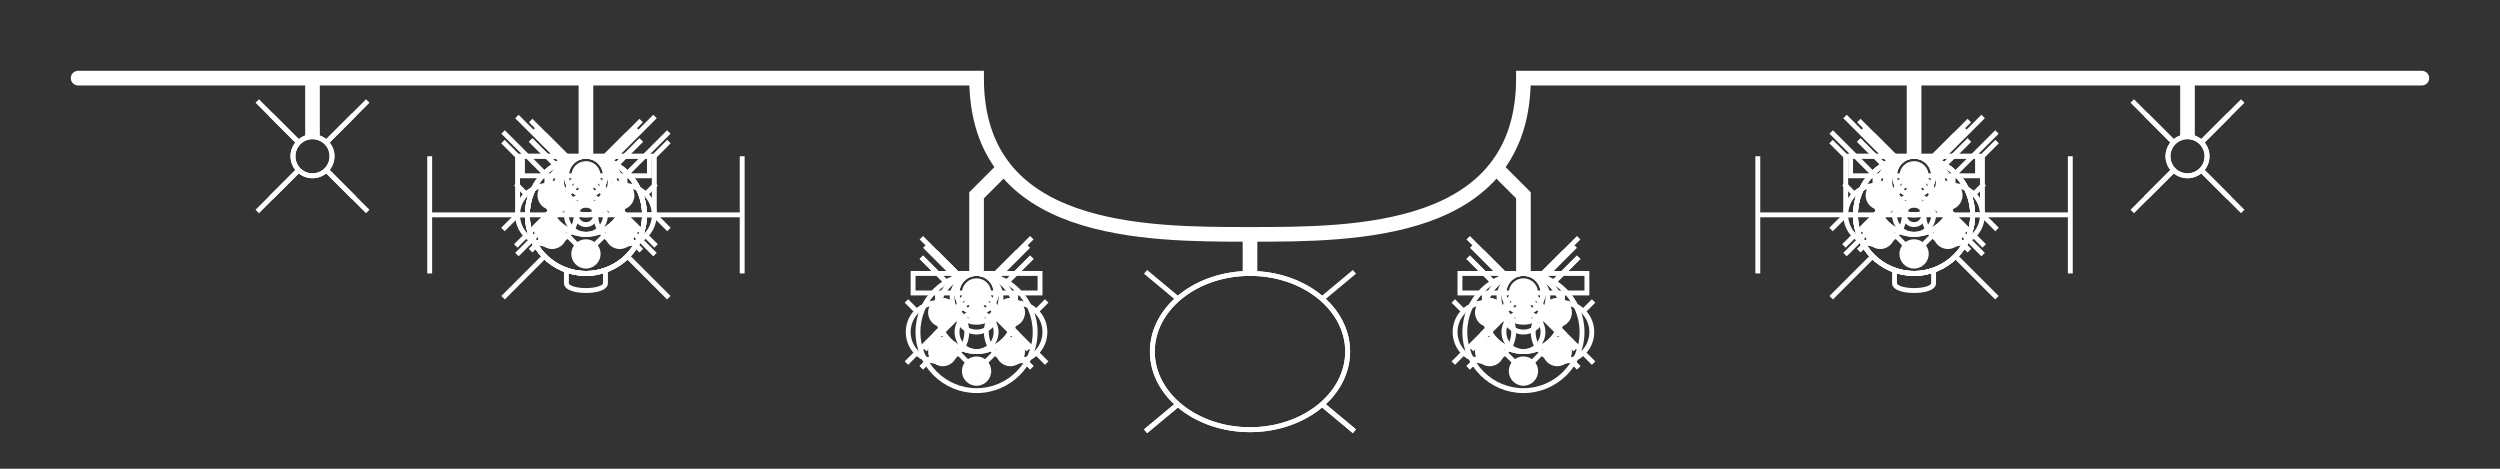 <?xml version="1.0" encoding="UTF-8" standalone="no"?>
<svg
   width="512"
   height="96"
   viewBox="0 0 512 96"
   version="1.1"
   id="SVGRoot"
   sodipodi:docname="loadout.svg"
   inkscape:version="1.2.2 (b0a8486541, 2022-12-01)"
   xmlns:inkscape="http://www.inkscape.org/namespaces/inkscape"
   xmlns:sodipodi="http://sodipodi.sourceforge.net/DTD/sodipodi-0.dtd"
   xmlns="http://www.w3.org/2000/svg"
   xmlns:svg="http://www.w3.org/2000/svg"
   xmlns:rdf="http://www.w3.org/1999/02/22-rdf-syntax-ns#"
   xmlns:cc="http://creativecommons.org/ns#"
   xmlns:dc="http://purl.org/dc/elements/1.1/">
  <rect x="0" y="0" width="512" height="96" fill="#333333" stroke="none"/>
  <sodipodi:namedview
     id="namedview310"
     pagecolor="#505050"
     bordercolor="#eeeeee"
     borderopacity="1"
     inkscape:showpageshadow="0"
     inkscape:pageopacity="0"
     inkscape:pagecheckerboard="0"
     inkscape:deskcolor="#505050"
     showgrid="false"
     inkscape:zoom="2.6503906"
     inkscape:cx="168.08843"
     inkscape:cy="59.613854"
     inkscape:window-width="1920"
     inkscape:window-height="1059"
     inkscape:window-x="0"
     inkscape:window-y="0"
     inkscape:window-maximized="1"
     inkscape:current-layer="layer1" />
  <defs
     id="defs1402" />
  <g
     id="layer1"
     style="display:inline">
    <path
       style="fill:none;stroke:#ffffff;stroke-width:3;stroke-linecap:round;stroke-linejoin:miter;stroke-miterlimit:4;stroke-dasharray:none;stroke-opacity:1"
       d="m 16,16 h 184 c 0,32 34.501,32 56,32 21.499,0 56,0 56,-32 h 184"
       id="path1976" />
    <path
       style="fill:none;stroke:#ffffff;stroke-width:3;stroke-linecap:butt;stroke-linejoin:miter;stroke-miterlimit:4;stroke-dasharray:none;stroke-opacity:1"
       d="M 200,56 V 40 l 6,-6"
       id="path1980" />
    <path
       style="fill:none;stroke:#ffffff;stroke-width:3;stroke-linecap:butt;stroke-linejoin:miter;stroke-miterlimit:4;stroke-dasharray:none;stroke-opacity:1"
       d="M 312,56 V 40 l -6,-6"
       id="path1982" />
    <path
       style="fill:none;stroke:#ffffff;stroke-width:3;stroke-linecap:butt;stroke-linejoin:miter;stroke-miterlimit:4;stroke-dasharray:none;stroke-opacity:1"
       d="m 256,48 v 8"
       id="path1984" />
    <path
       style="fill:none;stroke:#ffffff;stroke-width:3;stroke-linecap:butt;stroke-linejoin:miter;stroke-miterlimit:4;stroke-dasharray:none;stroke-opacity:1"
       d="M 120,16 V 32"
       id="path1986" />
    <path
       style="fill:none;stroke:#ffffff;stroke-width:3;stroke-linecap:butt;stroke-linejoin:miter;stroke-miterlimit:4;stroke-dasharray:none;stroke-opacity:1"
       d="M 392,16 V 32"
       id="path1988" />
    <path
       style="fill:none;stroke:#ffffff;stroke-width:3;stroke-linecap:butt;stroke-linejoin:miter;stroke-miterlimit:4;stroke-dasharray:none;stroke-opacity:1"
       d="M 64,16 V 28"
       id="path1990" />
    <path
       style="fill:none;stroke:#ffffff;stroke-width:3;stroke-linecap:butt;stroke-linejoin:round;stroke-miterlimit:4;stroke-dasharray:none;stroke-opacity:1"
       d="M 448,16 V 28"
       id="path1992" />
    <g
       id="rb24_S7H"
       transform="rotate(-45,269.515,-1.598)">
      <circle
         style="fill:none;stroke:#ffffff;stroke-width:1;stroke-linecap:round;stroke-linejoin:round;stroke-miterlimit:4;stroke-dasharray:none;stroke-opacity:1"
         id="path1994"
         cx="256"
         cy="72"
         r="4" />
      <path
         style="fill:none;stroke:#ffffff;stroke-width:1;stroke-linecap:butt;stroke-linejoin:miter;stroke-miterlimit:4;stroke-dasharray:none;stroke-opacity:1"
         d="m 260,72 h 8"
         id="path1998" />
      <path
         style="fill:none;stroke:#ffffff;stroke-width:1;stroke-linecap:butt;stroke-linejoin:miter;stroke-miterlimit:4;stroke-dasharray:none;stroke-opacity:1"
         d="m 244,72 h 8"
         id="path2000" />
      <path
         style="fill:none;stroke:#ffffff;stroke-width:1;stroke-linecap:butt;stroke-linejoin:miter;stroke-miterlimit:4;stroke-dasharray:none;stroke-opacity:1"
         d="m 256,60 v 8"
         id="path2002" />
      <path
         style="fill:none;stroke:#ffffff;stroke-width:1;stroke-linecap:butt;stroke-linejoin:miter;stroke-miterlimit:4;stroke-dasharray:none;stroke-opacity:1"
         d="m 256,76 v 8"
         id="path2004" />
    </g>
    <g
       id="rb24_S7V"
       transform="rotate(-45,213.515,133.598)">
      <circle
         style="fill:none;stroke:#ffffff;stroke-width:1;stroke-linecap:round;stroke-linejoin:round;stroke-miterlimit:4;stroke-dasharray:none;stroke-opacity:1"
         id="circle2536"
         cx="256"
         cy="72"
         r="4" />
      <path
         style="fill:none;stroke:#ffffff;stroke-width:1;stroke-linecap:butt;stroke-linejoin:miter;stroke-miterlimit:4;stroke-dasharray:none;stroke-opacity:1"
         d="m 260,72 h 8"
         id="path2538" />
      <path
         style="fill:none;stroke:#ffffff;stroke-width:1;stroke-linecap:butt;stroke-linejoin:miter;stroke-miterlimit:4;stroke-dasharray:none;stroke-opacity:1"
         d="m 244,72 h 8"
         id="path2540" />
      <path
         style="fill:none;stroke:#ffffff;stroke-width:1;stroke-linecap:butt;stroke-linejoin:miter;stroke-miterlimit:4;stroke-dasharray:none;stroke-opacity:1"
         d="m 256,60 v 8"
         id="path2542" />
      <path
         style="fill:none;stroke:#ffffff;stroke-width:1;stroke-linecap:butt;stroke-linejoin:miter;stroke-miterlimit:4;stroke-dasharray:none;stroke-opacity:1"
         d="m 256,76 v 8"
         id="path2544" />
    </g>
    <g
       id="rb24_V7H"
       transform="rotate(-45,280.544,-110.167)">
      <circle
         style="fill:none;stroke:#ffffff;stroke-width:1;stroke-linecap:round;stroke-linejoin:round;stroke-miterlimit:4;stroke-dasharray:none;stroke-opacity:1"
         id="circle2560"
         cx="256"
         cy="72"
         r="4" />
      <path
         style="fill:none;stroke:#ffffff;stroke-width:1;stroke-linecap:butt;stroke-linejoin:miter;stroke-miterlimit:4;stroke-dasharray:none;stroke-opacity:1"
         d="m 260,72 h 8"
         id="path2562" />
      <path
         style="fill:none;stroke:#ffffff;stroke-width:1;stroke-linecap:butt;stroke-linejoin:miter;stroke-miterlimit:4;stroke-dasharray:none;stroke-opacity:1"
         d="m 244,72 h 8"
         id="path2564" />
      <path
         style="fill:none;stroke:#ffffff;stroke-width:1;stroke-linecap:butt;stroke-linejoin:miter;stroke-miterlimit:4;stroke-dasharray:none;stroke-opacity:1"
         d="m 256,60 v 8"
         id="path2566" />
      <path
         style="fill:none;stroke:#ffffff;stroke-width:1;stroke-linecap:butt;stroke-linejoin:miter;stroke-miterlimit:4;stroke-dasharray:none;stroke-opacity:1"
         d="m 256,76 v 8"
         id="path2568" />
    </g>
    <g
       id="rb24_V7V"
       transform="rotate(-45,144.544,218.167)">
      <circle
         style="fill:none;stroke:#ffffff;stroke-width:1;stroke-linecap:round;stroke-linejoin:round;stroke-miterlimit:4;stroke-dasharray:none;stroke-opacity:1"
         id="circle2548"
         cx="256"
         cy="72"
         r="4" />
      <path
         style="fill:none;stroke:#ffffff;stroke-width:1;stroke-linecap:butt;stroke-linejoin:miter;stroke-miterlimit:4;stroke-dasharray:none;stroke-opacity:1"
         d="m 260,72 h 8"
         id="path2550" />
      <path
         style="fill:none;stroke:#ffffff;stroke-width:1;stroke-linecap:butt;stroke-linejoin:miter;stroke-miterlimit:4;stroke-dasharray:none;stroke-opacity:1"
         d="m 244,72 h 8"
         id="path2552" />
      <path
         style="fill:none;stroke:#ffffff;stroke-width:1;stroke-linecap:butt;stroke-linejoin:miter;stroke-miterlimit:4;stroke-dasharray:none;stroke-opacity:1"
         d="m 256,60 v 8"
         id="path2554" />
      <path
         style="fill:none;stroke:#ffffff;stroke-width:1;stroke-linecap:butt;stroke-linejoin:miter;stroke-miterlimit:4;stroke-dasharray:none;stroke-opacity:1"
         d="m 256,76 v 8"
         id="path2556" />
    </g>
    <g
       id="rb24_R7H"
       transform="rotate(-45,303.716,-179.765)">
      <circle
         style="fill:none;stroke:#ffffff;stroke-width:1;stroke-linecap:round;stroke-linejoin:round;stroke-miterlimit:4;stroke-dasharray:none;stroke-opacity:1"
         id="circle2572"
         cx="256"
         cy="72"
         r="4" />
      <path
         style="fill:none;stroke:#ffffff;stroke-width:1;stroke-linecap:butt;stroke-linejoin:miter;stroke-miterlimit:4;stroke-dasharray:none;stroke-opacity:1"
         d="m 260,72 h 8"
         id="path2574" />
      <path
         style="fill:none;stroke:#ffffff;stroke-width:1;stroke-linecap:butt;stroke-linejoin:miter;stroke-miterlimit:4;stroke-dasharray:none;stroke-opacity:1"
         d="m 244,72 h 8"
         id="path2576" />
      <path
         style="fill:none;stroke:#ffffff;stroke-width:1;stroke-linecap:butt;stroke-linejoin:miter;stroke-miterlimit:4;stroke-dasharray:none;stroke-opacity:1"
         d="m 256,60 v 8"
         id="path2578" />
      <path
         style="fill:none;stroke:#ffffff;stroke-width:1;stroke-linecap:butt;stroke-linejoin:miter;stroke-miterlimit:4;stroke-dasharray:none;stroke-opacity:1"
         d="m 256,76 v 8"
         id="path2580" />
    </g>
    <g
       id="rb24_R7V"
       transform="rotate(-45,111.716,283.765)">
      <circle
         style="fill:none;stroke:#ffffff;stroke-width:1;stroke-linecap:round;stroke-linejoin:round;stroke-miterlimit:4;stroke-dasharray:none;stroke-opacity:1"
         id="circle2584"
         cx="256"
         cy="72"
         r="4" />
      <path
         style="fill:none;stroke:#ffffff;stroke-width:1;stroke-linecap:butt;stroke-linejoin:miter;stroke-miterlimit:4;stroke-dasharray:none;stroke-opacity:1"
         d="m 260,72 h 8"
         id="path2586" />
      <path
         style="fill:none;stroke:#ffffff;stroke-width:1;stroke-linecap:butt;stroke-linejoin:miter;stroke-miterlimit:4;stroke-dasharray:none;stroke-opacity:1"
         d="m 244,72 h 8"
         id="path2588" />
      <path
         style="fill:none;stroke:#ffffff;stroke-width:1;stroke-linecap:butt;stroke-linejoin:miter;stroke-miterlimit:4;stroke-dasharray:none;stroke-opacity:1"
         d="m 256,60 v 8"
         id="path2590" />
      <path
         style="fill:none;stroke:#ffffff;stroke-width:1;stroke-linecap:butt;stroke-linejoin:miter;stroke-miterlimit:4;stroke-dasharray:none;stroke-opacity:1"
         d="m 256,76 v 8"
         id="path2592" />
    </g>
    <g
       id="rb74_S7H"
       transform="rotate(-45,269.515,-1.598)">
      <circle
         style="fill:none;stroke:#ffffff;stroke-width:1;stroke-linecap:round;stroke-linejoin:round;stroke-miterlimit:4;stroke-dasharray:none;stroke-opacity:1"
         id="circle2620"
         cx="256"
         cy="72"
         r="4" />
      <path
         style="fill:none;stroke:#ffffff;stroke-width:1;stroke-linecap:butt;stroke-linejoin:miter;stroke-miterlimit:4;stroke-dasharray:none;stroke-opacity:1"
         d="m 260,72 h 12"
         id="path2622" />
      <path
         style="fill:none;stroke:#ffffff;stroke-width:1;stroke-linecap:butt;stroke-linejoin:miter;stroke-miterlimit:4;stroke-dasharray:none;stroke-opacity:1"
         d="m 240,72 h 12"
         id="path2624" />
      <path
         style="fill:none;stroke:#ffffff;stroke-width:1;stroke-linecap:butt;stroke-linejoin:miter;stroke-miterlimit:4;stroke-dasharray:none;stroke-opacity:1"
         d="M 256,56 V 68"
         id="path2626" />
      <path
         style="fill:none;stroke:#ffffff;stroke-width:1;stroke-linecap:butt;stroke-linejoin:miter;stroke-miterlimit:4;stroke-dasharray:none;stroke-opacity:1"
         d="M 256,76 V 88"
         id="path2628" />
    </g>
    <g
       id="rb74_S7V"
       transform="rotate(-45,213.515,133.598)">
      <circle
         style="fill:none;stroke:#ffffff;stroke-width:1;stroke-linecap:round;stroke-linejoin:round;stroke-miterlimit:4;stroke-dasharray:none;stroke-opacity:1"
         id="circle2477"
         cx="256"
         cy="72"
         r="4" />
      <path
         style="fill:none;stroke:#ffffff;stroke-width:1;stroke-linecap:butt;stroke-linejoin:miter;stroke-miterlimit:4;stroke-dasharray:none;stroke-opacity:1"
         d="m 260,72 h 12"
         id="path2479" />
      <path
         style="fill:none;stroke:#ffffff;stroke-width:1;stroke-linecap:butt;stroke-linejoin:miter;stroke-miterlimit:4;stroke-dasharray:none;stroke-opacity:1"
         d="m 240,72 h 12"
         id="path2481" />
      <path
         style="fill:none;stroke:#ffffff;stroke-width:1;stroke-linecap:butt;stroke-linejoin:miter;stroke-miterlimit:4;stroke-dasharray:none;stroke-opacity:1"
         d="M 256,56 V 68"
         id="path2483" />
      <path
         style="fill:none;stroke:#ffffff;stroke-width:1;stroke-linecap:butt;stroke-linejoin:miter;stroke-miterlimit:4;stroke-dasharray:none;stroke-opacity:1"
         d="M 256,76 V 88"
         id="path2485" />
    </g>
    <g
       id="rb74_V7H"
       transform="rotate(-45,280.544,-110.167)">
      <circle
         style="fill:none;stroke:#ffffff;stroke-width:1;stroke-linecap:round;stroke-linejoin:round;stroke-miterlimit:4;stroke-dasharray:none;stroke-opacity:1"
         id="circle2465"
         cx="256"
         cy="72"
         r="4" />
      <path
         style="fill:none;stroke:#ffffff;stroke-width:1;stroke-linecap:butt;stroke-linejoin:miter;stroke-miterlimit:4;stroke-dasharray:none;stroke-opacity:1"
         d="m 260,72 h 12"
         id="path2467" />
      <path
         style="fill:none;stroke:#ffffff;stroke-width:1;stroke-linecap:butt;stroke-linejoin:miter;stroke-miterlimit:4;stroke-dasharray:none;stroke-opacity:1"
         d="m 240,72 h 12"
         id="path2469" />
      <path
         style="fill:none;stroke:#ffffff;stroke-width:1;stroke-linecap:butt;stroke-linejoin:miter;stroke-miterlimit:4;stroke-dasharray:none;stroke-opacity:1"
         d="M 256,56 V 68"
         id="path2471" />
      <path
         style="fill:none;stroke:#ffffff;stroke-width:1;stroke-linecap:butt;stroke-linejoin:miter;stroke-miterlimit:4;stroke-dasharray:none;stroke-opacity:1"
         d="M 256,76 V 88"
         id="path2473" />
    </g>
    <g
       id="rb74_V7V"
       transform="rotate(-45,144.544,218.167)">
      <circle
         style="fill:none;stroke:#ffffff;stroke-width:1;stroke-linecap:round;stroke-linejoin:round;stroke-miterlimit:4;stroke-dasharray:none;stroke-opacity:1"
         id="circle2453"
         cx="256"
         cy="72"
         r="4" />
      <path
         style="fill:none;stroke:#ffffff;stroke-width:1;stroke-linecap:butt;stroke-linejoin:miter;stroke-miterlimit:4;stroke-dasharray:none;stroke-opacity:1"
         d="m 260,72 h 12"
         id="path2455" />
      <path
         style="fill:none;stroke:#ffffff;stroke-width:1;stroke-linecap:butt;stroke-linejoin:miter;stroke-miterlimit:4;stroke-dasharray:none;stroke-opacity:1"
         d="m 240,72 h 12"
         id="path2457" />
      <path
         style="fill:none;stroke:#ffffff;stroke-width:1;stroke-linecap:butt;stroke-linejoin:miter;stroke-miterlimit:4;stroke-dasharray:none;stroke-opacity:1"
         d="M 256,56 V 68"
         id="path2459" />
      <path
         style="fill:none;stroke:#ffffff;stroke-width:1;stroke-linecap:butt;stroke-linejoin:miter;stroke-miterlimit:4;stroke-dasharray:none;stroke-opacity:1"
         d="M 256,76 V 88"
         id="path2461" />
    </g>
    <g
       id="rb74_R7H"
       transform="rotate(-45,303.716,-179.765)">
      <circle
         style="fill:none;stroke:#ffffff;stroke-width:1;stroke-linecap:round;stroke-linejoin:round;stroke-miterlimit:4;stroke-dasharray:none;stroke-opacity:1"
         id="circle2501"
         cx="256"
         cy="72"
         r="4" />
      <path
         style="fill:none;stroke:#ffffff;stroke-width:1;stroke-linecap:butt;stroke-linejoin:miter;stroke-miterlimit:4;stroke-dasharray:none;stroke-opacity:1"
         d="m 260,72 h 12"
         id="path2503" />
      <path
         style="fill:none;stroke:#ffffff;stroke-width:1;stroke-linecap:butt;stroke-linejoin:miter;stroke-miterlimit:4;stroke-dasharray:none;stroke-opacity:1"
         d="m 240,72 h 12"
         id="path2505" />
      <path
         style="fill:none;stroke:#ffffff;stroke-width:1;stroke-linecap:butt;stroke-linejoin:miter;stroke-miterlimit:4;stroke-dasharray:none;stroke-opacity:1"
         d="M 256,56 V 68"
         id="path2507" />
      <path
         style="fill:none;stroke:#ffffff;stroke-width:1;stroke-linecap:butt;stroke-linejoin:miter;stroke-miterlimit:4;stroke-dasharray:none;stroke-opacity:1"
         d="M 256,76 V 88"
         id="path2509" />
    </g>
    <g
       id="rb74_R7V"
       transform="rotate(-45,111.716,283.765)">
      <circle
         style="fill:none;stroke:#ffffff;stroke-width:1;stroke-linecap:round;stroke-linejoin:round;stroke-miterlimit:4;stroke-dasharray:none;stroke-opacity:1"
         id="circle2489"
         cx="256"
         cy="72"
         r="4" />
      <path
         style="fill:none;stroke:#ffffff;stroke-width:1;stroke-linecap:butt;stroke-linejoin:miter;stroke-miterlimit:4;stroke-dasharray:none;stroke-opacity:1"
         d="m 260,72 h 12"
         id="path2491" />
      <path
         style="fill:none;stroke:#ffffff;stroke-width:1;stroke-linecap:butt;stroke-linejoin:miter;stroke-miterlimit:4;stroke-dasharray:none;stroke-opacity:1"
         d="m 240,72 h 12"
         id="path2493" />
      <path
         style="fill:none;stroke:#ffffff;stroke-width:1;stroke-linecap:butt;stroke-linejoin:miter;stroke-miterlimit:4;stroke-dasharray:none;stroke-opacity:1"
         d="M 256,56 V 68"
         id="path2495" />
      <path
         style="fill:none;stroke:#ffffff;stroke-width:1;stroke-linecap:butt;stroke-linejoin:miter;stroke-miterlimit:4;stroke-dasharray:none;stroke-opacity:1"
         d="M 256,76 V 88"
         id="path2497" />
    </g>
    <g
       id="rb71_V7H"
       transform="rotate(-45,282.958,-109.167)">
      <circle
         style="fill:none;stroke:#ffffff;stroke-width:1;stroke-linecap:round;stroke-linejoin:round;stroke-miterlimit:4;stroke-dasharray:none;stroke-opacity:1"
         id="circle2596"
         cx="256"
         cy="72"
         r="6" />
      <path
         style="fill:none;stroke:#ffffff;stroke-width:1;stroke-linecap:butt;stroke-linejoin:miter;stroke-miterlimit:4;stroke-dasharray:none;stroke-opacity:1"
         d="m 262,72 14,-3.8e-5"
         id="path2598" />
      <path
         style="fill:none;stroke:#ffffff;stroke-width:1;stroke-linecap:butt;stroke-linejoin:miter;stroke-miterlimit:4;stroke-dasharray:none;stroke-opacity:1"
         d="M 236,72 250,72"
         id="path2600" />
      <path
         style="fill:none;stroke:#ffffff;stroke-width:1;stroke-linecap:butt;stroke-linejoin:miter;stroke-miterlimit:4;stroke-dasharray:none;stroke-opacity:1"
         d="M 256,52 256,66"
         id="path2602" />
      <path
         style="fill:none;stroke:#ffffff;stroke-width:1;stroke-linecap:butt;stroke-linejoin:miter;stroke-miterlimit:4;stroke-dasharray:none;stroke-opacity:1"
         d="m 256,78 10e-6,14"
         id="path2604" />
    </g>
    <g
       id="rb71_V7V"
       transform="rotate(-45,146.958,219.166)">
      <circle
         style="fill:none;stroke:#ffffff;stroke-width:1;stroke-linecap:round;stroke-linejoin:round;stroke-miterlimit:4;stroke-dasharray:none;stroke-opacity:1"
         id="circle2608"
         cx="256"
         cy="72"
         r="6" />
      <path
         style="fill:none;stroke:#ffffff;stroke-width:1;stroke-linecap:butt;stroke-linejoin:miter;stroke-miterlimit:4;stroke-dasharray:none;stroke-opacity:1"
         d="m 262,72 14,-3.8e-5"
         id="path2610" />
      <path
         style="fill:none;stroke:#ffffff;stroke-width:1;stroke-linecap:butt;stroke-linejoin:miter;stroke-miterlimit:4;stroke-dasharray:none;stroke-opacity:1"
         d="M 236,72 250,72"
         id="path2612" />
      <path
         style="fill:none;stroke:#ffffff;stroke-width:1;stroke-linecap:butt;stroke-linejoin:miter;stroke-miterlimit:4;stroke-dasharray:none;stroke-opacity:1"
         d="M 256,52 256,66"
         id="path2614" />
      <path
         style="fill:none;stroke:#ffffff;stroke-width:1;stroke-linecap:butt;stroke-linejoin:miter;stroke-miterlimit:4;stroke-dasharray:none;stroke-opacity:1"
         d="m 256,78 10e-6,14"
         id="path2616" />
    </g>
    <g
       id="rb99_S7H"
       transform="rotate(-45,269.515,-0.598)">
      <circle
         style="fill:none;stroke:#ffffff;stroke-width:1;stroke-linecap:round;stroke-linejoin:round;stroke-miterlimit:4;stroke-dasharray:none;stroke-opacity:1"
         id="circle2013"
         cx="256"
         cy="73"
         r="5" />
      <path
         style="fill:none;stroke:#ffffff;stroke-width:1;stroke-linecap:butt;stroke-linejoin:miter;stroke-miterlimit:4;stroke-dasharray:none;stroke-opacity:1"
         d="m 261,73 h 10"
         id="path2015" />
      <path
         style="fill:none;stroke:#ffffff;stroke-width:1;stroke-linecap:butt;stroke-linejoin:miter;stroke-miterlimit:4;stroke-dasharray:none;stroke-opacity:1"
         d="m 241,73 h 10"
         id="path2017" />
      <path
         style="fill:none;stroke:#ffffff;stroke-width:1;stroke-linecap:butt;stroke-linejoin:miter;stroke-miterlimit:4;stroke-dasharray:none;stroke-opacity:1"
         d="m 256,58 v 10"
         id="path2019" />
      <path
         style="fill:none;stroke:#ffffff;stroke-width:1;stroke-linecap:butt;stroke-linejoin:miter;stroke-miterlimit:4;stroke-dasharray:none;stroke-opacity:1"
         d="m 256,78 v 10"
         id="path2021" />
    </g>
    <g
       id="rb99_S7V"
       transform="rotate(-45,213.515,134.598)">
      <circle
         style="fill:none;stroke:#ffffff;stroke-width:1;stroke-linecap:round;stroke-linejoin:round;stroke-miterlimit:4;stroke-dasharray:none;stroke-opacity:1"
         id="circle2644"
         cx="256"
         cy="73"
         r="5" />
      <path
         style="fill:none;stroke:#ffffff;stroke-width:1;stroke-linecap:butt;stroke-linejoin:miter;stroke-miterlimit:4;stroke-dasharray:none;stroke-opacity:1"
         d="m 261,73 h 10"
         id="path2646" />
      <path
         style="fill:none;stroke:#ffffff;stroke-width:1;stroke-linecap:butt;stroke-linejoin:miter;stroke-miterlimit:4;stroke-dasharray:none;stroke-opacity:1"
         d="m 241,73 h 10"
         id="path2648" />
      <path
         style="fill:none;stroke:#ffffff;stroke-width:1;stroke-linecap:butt;stroke-linejoin:miter;stroke-miterlimit:4;stroke-dasharray:none;stroke-opacity:1"
         d="m 256,58 v 10"
         id="path2650" />
      <path
         style="fill:none;stroke:#ffffff;stroke-width:1;stroke-linecap:butt;stroke-linejoin:miter;stroke-miterlimit:4;stroke-dasharray:none;stroke-opacity:1"
         d="m 256,78 v 10"
         id="path2652" />
    </g>
    <g
       id="rb99_V7H"
       transform="rotate(-45,280.544,-109.167)">
      <circle
         style="fill:none;stroke:#ffffff;stroke-width:1;stroke-linecap:round;stroke-linejoin:round;stroke-miterlimit:4;stroke-dasharray:none;stroke-opacity:1"
         id="circle2656"
         cx="256"
         cy="73"
         r="5" />
      <path
         style="fill:none;stroke:#ffffff;stroke-width:1;stroke-linecap:butt;stroke-linejoin:miter;stroke-miterlimit:4;stroke-dasharray:none;stroke-opacity:1"
         d="m 261,73 h 10"
         id="path2658" />
      <path
         style="fill:none;stroke:#ffffff;stroke-width:1;stroke-linecap:butt;stroke-linejoin:miter;stroke-miterlimit:4;stroke-dasharray:none;stroke-opacity:1"
         d="m 241,73 h 10"
         id="path2660" />
      <path
         style="fill:none;stroke:#ffffff;stroke-width:1;stroke-linecap:butt;stroke-linejoin:miter;stroke-miterlimit:4;stroke-dasharray:none;stroke-opacity:1"
         d="m 256,58 v 10"
         id="path2662" />
      <path
         style="fill:none;stroke:#ffffff;stroke-width:1;stroke-linecap:butt;stroke-linejoin:miter;stroke-miterlimit:4;stroke-dasharray:none;stroke-opacity:1"
         d="m 256,78 v 10"
         id="path2664" />
    </g>
    <g
       id="rb99_V7V"
       transform="rotate(-45,144.544,219.166)">
      <circle
         style="fill:none;stroke:#ffffff;stroke-width:1;stroke-linecap:round;stroke-linejoin:round;stroke-miterlimit:4;stroke-dasharray:none;stroke-opacity:1"
         id="circle2632"
         cx="256"
         cy="73"
         r="5" />
      <path
         style="fill:none;stroke:#ffffff;stroke-width:1;stroke-linecap:butt;stroke-linejoin:miter;stroke-miterlimit:4;stroke-dasharray:none;stroke-opacity:1"
         d="m 261,73 h 10"
         id="path2634" />
      <path
         style="fill:none;stroke:#ffffff;stroke-width:1;stroke-linecap:butt;stroke-linejoin:miter;stroke-miterlimit:4;stroke-dasharray:none;stroke-opacity:1"
         d="m 241,73 h 10"
         id="path2636" />
      <path
         style="fill:none;stroke:#ffffff;stroke-width:1;stroke-linecap:butt;stroke-linejoin:miter;stroke-miterlimit:4;stroke-dasharray:none;stroke-opacity:1"
         d="m 256,58 v 10"
         id="path2638" />
      <path
         style="fill:none;stroke:#ffffff;stroke-width:1;stroke-linecap:butt;stroke-linejoin:miter;stroke-miterlimit:4;stroke-dasharray:none;stroke-opacity:1"
         d="m 256,78 v 10"
         id="path2640" />
    </g>
    <g
       id="rb05_S7H"
       transform="rotate(-45,274.343,0.402)">
      <circle
         style="fill:none;stroke:#ffffff;stroke-width:1;stroke-linecap:round;stroke-linejoin:round;stroke-miterlimit:4;stroke-dasharray:none;stroke-opacity:1"
         id="circle2039"
         cx="256"
         cy="72"
         r="8" />
      <path
         style="fill:none;stroke:#ffffff;stroke-width:1;stroke-linecap:butt;stroke-linejoin:miter;stroke-miterlimit:4;stroke-dasharray:none;stroke-opacity:1"
         d="m 264,72 h 8"
         id="path2041" />
      <path
         style="fill:none;stroke:#ffffff;stroke-width:1;stroke-linecap:butt;stroke-linejoin:miter;stroke-miterlimit:4;stroke-dasharray:none;stroke-opacity:1"
         d="m 240,72 h 8"
         id="path2043" />
      <path
         style="fill:none;stroke:#ffffff;stroke-width:1;stroke-linecap:butt;stroke-linejoin:miter;stroke-miterlimit:4;stroke-dasharray:none;stroke-opacity:1"
         d="m 256,56 v 8"
         id="path2045" />
      <path
         style="fill:none;stroke:#ffffff;stroke-width:1;stroke-linecap:butt;stroke-linejoin:miter;stroke-miterlimit:4;stroke-dasharray:none;stroke-opacity:1"
         d="m 256,80 v 8"
         id="path2047" />
      <circle
         style="fill:#ffffff;fill-opacity:1;stroke:none;stroke-width:1;stroke-linecap:round;stroke-linejoin:round;stroke-miterlimit:4;stroke-dasharray:none;stroke-opacity:1"
         id="circle2049"
         cx="256"
         cy="72"
         r="2" />
    </g>
    <g
       id="rb05_S7V"
       transform="rotate(-45,218.343,135.598)">
      <circle
         style="fill:none;stroke:#ffffff;stroke-width:1;stroke-linecap:round;stroke-linejoin:round;stroke-miterlimit:4;stroke-dasharray:none;stroke-opacity:1"
         id="circle2397"
         cx="256"
         cy="72"
         r="8" />
      <path
         style="fill:none;stroke:#ffffff;stroke-width:1;stroke-linecap:butt;stroke-linejoin:miter;stroke-miterlimit:4;stroke-dasharray:none;stroke-opacity:1"
         d="m 264,72 h 8"
         id="path2399" />
      <path
         style="fill:none;stroke:#ffffff;stroke-width:1;stroke-linecap:butt;stroke-linejoin:miter;stroke-miterlimit:4;stroke-dasharray:none;stroke-opacity:1"
         d="m 240,72 h 8"
         id="path2401" />
      <path
         style="fill:none;stroke:#ffffff;stroke-width:1;stroke-linecap:butt;stroke-linejoin:miter;stroke-miterlimit:4;stroke-dasharray:none;stroke-opacity:1"
         d="m 256,56 v 8"
         id="path2403" />
      <path
         style="fill:none;stroke:#ffffff;stroke-width:1;stroke-linecap:butt;stroke-linejoin:miter;stroke-miterlimit:4;stroke-dasharray:none;stroke-opacity:1"
         d="m 256,80 v 8"
         id="path2405" />
      <circle
         style="fill:#ffffff;fill-opacity:1;stroke:none;stroke-width:1;stroke-linecap:round;stroke-linejoin:round;stroke-miterlimit:4;stroke-dasharray:none;stroke-opacity:1"
         id="circle2407"
         cx="256"
         cy="72"
         r="2" />
    </g>
    <g
       id="rb05_V7H"
       transform="rotate(-45,285.373,-108.167)"
       style="display:inline">
      <circle
         style="fill:none;stroke:#ffffff;stroke-width:1;stroke-linecap:round;stroke-linejoin:round;stroke-miterlimit:4;stroke-dasharray:none;stroke-opacity:1"
         id="circle498"
         cx="256"
         cy="72"
         r="8" />
      <path
         style="fill:none;stroke:#ffffff;stroke-width:1;stroke-linecap:butt;stroke-linejoin:miter;stroke-miterlimit:4;stroke-dasharray:none;stroke-opacity:1"
         d="m 264,72 h 8"
         id="path500" />
      <path
         style="fill:none;stroke:#ffffff;stroke-width:1;stroke-linecap:butt;stroke-linejoin:miter;stroke-miterlimit:4;stroke-dasharray:none;stroke-opacity:1"
         d="m 240,72 h 8"
         id="path502" />
      <path
         style="fill:none;stroke:#ffffff;stroke-width:1;stroke-linecap:butt;stroke-linejoin:miter;stroke-miterlimit:4;stroke-dasharray:none;stroke-opacity:1"
         d="m 256,56 v 8"
         id="path504" />
      <path
         style="fill:none;stroke:#ffffff;stroke-width:1;stroke-linecap:butt;stroke-linejoin:miter;stroke-miterlimit:4;stroke-dasharray:none;stroke-opacity:1"
         d="m 256,80 v 8"
         id="path506" />
      <circle
         style="fill:#ffffff;fill-opacity:1;stroke:none;stroke-width:1;stroke-linecap:round;stroke-linejoin:round;stroke-miterlimit:4;stroke-dasharray:none;stroke-opacity:1"
         id="circle508"
         cx="256"
         cy="72"
         r="2" />
    </g>
    <g
       id="rb05_V7V"
       transform="rotate(-45,149.373,220.167)"
       style="display:inline">
      <circle
         style="fill:none;stroke:#ffffff;stroke-width:1;stroke-linecap:round;stroke-linejoin:round;stroke-miterlimit:4;stroke-dasharray:none;stroke-opacity:1"
         id="circle416"
         cx="256"
         cy="72"
         r="8" />
      <path
         style="fill:none;stroke:#ffffff;stroke-width:1;stroke-linecap:butt;stroke-linejoin:miter;stroke-miterlimit:4;stroke-dasharray:none;stroke-opacity:1"
         d="m 264,72 h 8"
         id="path418" />
      <path
         style="fill:none;stroke:#ffffff;stroke-width:1;stroke-linecap:butt;stroke-linejoin:miter;stroke-miterlimit:4;stroke-dasharray:none;stroke-opacity:1"
         d="m 240,72 h 8"
         id="path420" />
      <path
         style="fill:none;stroke:#ffffff;stroke-width:1;stroke-linecap:butt;stroke-linejoin:miter;stroke-miterlimit:4;stroke-dasharray:none;stroke-opacity:1"
         d="m 256,56 v 8"
         id="path422" />
      <path
         style="fill:none;stroke:#ffffff;stroke-width:1;stroke-linecap:butt;stroke-linejoin:miter;stroke-miterlimit:4;stroke-dasharray:none;stroke-opacity:1"
         d="m 256,80 v 8"
         id="path424" />
      <circle
         style="fill:#ffffff;fill-opacity:1;stroke:none;stroke-width:1;stroke-linecap:round;stroke-linejoin:round;stroke-miterlimit:4;stroke-dasharray:none;stroke-opacity:1"
         id="circle426"
         cx="256"
         cy="72"
         r="2" />
    </g>
    <g
       id="rb75_S7H"
       transform="rotate(-45,274.343,0.402)">
      <circle
         style="fill:none;stroke:#ffffff;stroke-width:1;stroke-linecap:round;stroke-linejoin:round;stroke-miterlimit:4;stroke-dasharray:none;stroke-opacity:1"
         id="circle2025"
         cx="256"
         cy="72"
         r="8" />
      <path
         style="fill:none;stroke:#ffffff;stroke-width:1;stroke-linecap:butt;stroke-linejoin:miter;stroke-miterlimit:4;stroke-dasharray:none;stroke-opacity:1"
         d="m 264,72 h 8"
         id="path2027" />
      <path
         style="fill:none;stroke:#ffffff;stroke-width:1;stroke-linecap:butt;stroke-linejoin:miter;stroke-miterlimit:4;stroke-dasharray:none;stroke-opacity:1"
         d="m 240,72 h 8"
         id="path2029" />
      <path
         style="fill:none;stroke:#ffffff;stroke-width:1;stroke-linecap:butt;stroke-linejoin:miter;stroke-miterlimit:4;stroke-dasharray:none;stroke-opacity:1"
         d="m 256,56 v 8"
         id="path2031" />
      <path
         style="fill:none;stroke:#ffffff;stroke-width:1;stroke-linecap:butt;stroke-linejoin:miter;stroke-miterlimit:4;stroke-dasharray:none;stroke-opacity:1"
         d="m 256,80 v 8"
         id="path2033" />
      <circle
         style="fill:none;stroke:#ffffff;stroke-width:1;stroke-linecap:round;stroke-linejoin:round;stroke-miterlimit:4;stroke-dasharray:none;stroke-opacity:1"
         id="circle2037"
         cx="256"
         cy="72"
         r="4" />
    </g>
    <g
       id="rb75_S7V"
       transform="rotate(-45,218.343,135.598)">
      <circle
         style="fill:none;stroke:#ffffff;stroke-width:1;stroke-linecap:round;stroke-linejoin:round;stroke-miterlimit:4;stroke-dasharray:none;stroke-opacity:1"
         id="circle2411"
         cx="256"
         cy="72"
         r="8" />
      <path
         style="fill:none;stroke:#ffffff;stroke-width:1;stroke-linecap:butt;stroke-linejoin:miter;stroke-miterlimit:4;stroke-dasharray:none;stroke-opacity:1"
         d="m 264,72 h 8"
         id="path2413" />
      <path
         style="fill:none;stroke:#ffffff;stroke-width:1;stroke-linecap:butt;stroke-linejoin:miter;stroke-miterlimit:4;stroke-dasharray:none;stroke-opacity:1"
         d="m 240,72 h 8"
         id="path2415" />
      <path
         style="fill:none;stroke:#ffffff;stroke-width:1;stroke-linecap:butt;stroke-linejoin:miter;stroke-miterlimit:4;stroke-dasharray:none;stroke-opacity:1"
         d="m 256,56 v 8"
         id="path2417" />
      <path
         style="fill:none;stroke:#ffffff;stroke-width:1;stroke-linecap:butt;stroke-linejoin:miter;stroke-miterlimit:4;stroke-dasharray:none;stroke-opacity:1"
         d="m 256,80 v 8"
         id="path2419" />
      <circle
         style="fill:none;stroke:#ffffff;stroke-width:1;stroke-linecap:round;stroke-linejoin:round;stroke-miterlimit:4;stroke-dasharray:none;stroke-opacity:1"
         id="circle2421"
         cx="256"
         cy="72"
         r="4" />
    </g>
    <g
       id="rb75_V7H"
       transform="rotate(-45,285.373,-108.167)">
      <circle
         style="fill:none;stroke:#ffffff;stroke-width:1;stroke-linecap:round;stroke-linejoin:round;stroke-miterlimit:4;stroke-dasharray:none;stroke-opacity:1"
         id="circle2425"
         cx="256"
         cy="72"
         r="8" />
      <path
         style="fill:none;stroke:#ffffff;stroke-width:1;stroke-linecap:butt;stroke-linejoin:miter;stroke-miterlimit:4;stroke-dasharray:none;stroke-opacity:1"
         d="m 264,72 h 8"
         id="path2427" />
      <path
         style="fill:none;stroke:#ffffff;stroke-width:1;stroke-linecap:butt;stroke-linejoin:miter;stroke-miterlimit:4;stroke-dasharray:none;stroke-opacity:1"
         d="m 240,72 h 8"
         id="path2429" />
      <path
         style="fill:none;stroke:#ffffff;stroke-width:1;stroke-linecap:butt;stroke-linejoin:miter;stroke-miterlimit:4;stroke-dasharray:none;stroke-opacity:1"
         d="m 256,56 v 8"
         id="path2431" />
      <path
         style="fill:none;stroke:#ffffff;stroke-width:1;stroke-linecap:butt;stroke-linejoin:miter;stroke-miterlimit:4;stroke-dasharray:none;stroke-opacity:1"
         d="m 256,80 v 8"
         id="path2433" />
      <circle
         style="fill:none;stroke:#ffffff;stroke-width:1;stroke-linecap:round;stroke-linejoin:round;stroke-miterlimit:4;stroke-dasharray:none;stroke-opacity:1"
         id="circle2435"
         cx="256"
         cy="72"
         r="4" />
    </g>
    <g
       id="rb75_V7V"
       transform="rotate(-45,149.373,220.167)">
      <circle
         style="fill:none;stroke:#ffffff;stroke-width:1;stroke-linecap:round;stroke-linejoin:round;stroke-miterlimit:4;stroke-dasharray:none;stroke-opacity:1"
         id="circle2439"
         cx="256"
         cy="72"
         r="8" />
      <path
         style="fill:none;stroke:#ffffff;stroke-width:1;stroke-linecap:butt;stroke-linejoin:miter;stroke-miterlimit:4;stroke-dasharray:none;stroke-opacity:1"
         d="m 264,72 h 8"
         id="path2441" />
      <path
         style="fill:none;stroke:#ffffff;stroke-width:1;stroke-linecap:butt;stroke-linejoin:miter;stroke-miterlimit:4;stroke-dasharray:none;stroke-opacity:1"
         d="m 240,72 h 8"
         id="path2443" />
      <path
         style="fill:none;stroke:#ffffff;stroke-width:1;stroke-linecap:butt;stroke-linejoin:miter;stroke-miterlimit:4;stroke-dasharray:none;stroke-opacity:1"
         d="m 256,56 v 8"
         id="path2445" />
      <path
         style="fill:none;stroke:#ffffff;stroke-width:1;stroke-linecap:butt;stroke-linejoin:miter;stroke-miterlimit:4;stroke-dasharray:none;stroke-opacity:1"
         d="m 256,80 v 8"
         id="path2447" />
      <circle
         style="fill:none;stroke:#ffffff;stroke-width:1;stroke-linecap:round;stroke-linejoin:round;stroke-miterlimit:4;stroke-dasharray:none;stroke-opacity:1"
         id="circle2449"
         cx="256"
         cy="72"
         r="4" />
    </g>
    <g
       id="ARAK_S7H"
       transform="translate(112)">
      <circle
         style="fill:none;fill-opacity:1;stroke:#ffffff;stroke-width:1;stroke-linecap:butt;stroke-linejoin:miter;stroke-miterlimit:4;stroke-dasharray:none;stroke-opacity:1"
         id="path2071"
         cx="200"
         cy="68"
         r="12" />
      <circle
         style="fill:#ffffff;fill-opacity:1;stroke:none;stroke-width:1;stroke-linecap:butt;stroke-linejoin:miter;stroke-miterlimit:4;stroke-dasharray:none;stroke-opacity:1"
         id="path2073"
         cx="200"
         cy="76"
         r="3" />
      <circle
         style="fill:#ffffff;fill-opacity:1;stroke:none;stroke-width:1;stroke-linecap:butt;stroke-linejoin:miter;stroke-miterlimit:4;stroke-dasharray:none;stroke-opacity:1"
         id="circle2075"
         cx="200"
         cy="60"
         r="3" />
      <circle
         style="fill:#ffffff;fill-opacity:1;stroke:none;stroke-width:1;stroke-linecap:butt;stroke-linejoin:miter;stroke-miterlimit:4;stroke-dasharray:none;stroke-opacity:1"
         id="circle2077"
         cx="206.928"
         cy="64"
         r="3" />
      <circle
         style="fill:#ffffff;fill-opacity:1;stroke:none;stroke-width:1;stroke-linecap:butt;stroke-linejoin:miter;stroke-miterlimit:4;stroke-dasharray:none;stroke-opacity:1"
         id="circle2079"
         cx="206.928"
         cy="72"
         r="3" />
      <circle
         style="fill:#ffffff;fill-opacity:1;stroke:none;stroke-width:1;stroke-linecap:butt;stroke-linejoin:miter;stroke-miterlimit:4;stroke-dasharray:none;stroke-opacity:1"
         id="circle2081"
         cx="193.072"
         cy="72"
         r="3" />
      <circle
         style="fill:#ffffff;fill-opacity:1;stroke:none;stroke-width:1;stroke-linecap:butt;stroke-linejoin:miter;stroke-miterlimit:4;stroke-dasharray:none;stroke-opacity:1"
         id="circle2083"
         cx="193.072"
         cy="64"
         r="3" />
      <circle
         style="fill:none;fill-opacity:1;stroke:#ffffff;stroke-width:1;stroke-linecap:butt;stroke-linejoin:miter;stroke-miterlimit:4;stroke-dasharray:none;stroke-opacity:1"
         id="path2085"
         cx="200"
         cy="68"
         r="4" />
    </g>
    <g
       id="ARAK_S7V">
      <circle
         style="fill:none;fill-opacity:1;stroke:#ffffff;stroke-width:1;stroke-linecap:butt;stroke-linejoin:miter;stroke-miterlimit:4;stroke-dasharray:none;stroke-opacity:1"
         id="circle2343"
         cx="200"
         cy="68"
         r="12" />
      <circle
         style="fill:#ffffff;fill-opacity:1;stroke:none;stroke-width:1;stroke-linecap:butt;stroke-linejoin:miter;stroke-miterlimit:4;stroke-dasharray:none;stroke-opacity:1"
         id="circle2345"
         cx="200"
         cy="76"
         r="3" />
      <circle
         style="fill:#ffffff;fill-opacity:1;stroke:none;stroke-width:1;stroke-linecap:butt;stroke-linejoin:miter;stroke-miterlimit:4;stroke-dasharray:none;stroke-opacity:1"
         id="circle2347"
         cx="200"
         cy="60"
         r="3" />
      <circle
         style="fill:#ffffff;fill-opacity:1;stroke:none;stroke-width:1;stroke-linecap:butt;stroke-linejoin:miter;stroke-miterlimit:4;stroke-dasharray:none;stroke-opacity:1"
         id="circle2349"
         cx="206.928"
         cy="64"
         r="3" />
      <circle
         style="fill:#ffffff;fill-opacity:1;stroke:none;stroke-width:1;stroke-linecap:butt;stroke-linejoin:miter;stroke-miterlimit:4;stroke-dasharray:none;stroke-opacity:1"
         id="circle2351"
         cx="206.928"
         cy="72"
         r="3" />
      <circle
         style="fill:#ffffff;fill-opacity:1;stroke:none;stroke-width:1;stroke-linecap:butt;stroke-linejoin:miter;stroke-miterlimit:4;stroke-dasharray:none;stroke-opacity:1"
         id="circle2353"
         cx="193.072"
         cy="72"
         r="3" />
      <circle
         style="fill:#ffffff;fill-opacity:1;stroke:none;stroke-width:1;stroke-linecap:butt;stroke-linejoin:miter;stroke-miterlimit:4;stroke-dasharray:none;stroke-opacity:1"
         id="circle2355"
         cx="193.072"
         cy="64"
         r="3" />
      <circle
         style="fill:none;fill-opacity:1;stroke:#ffffff;stroke-width:1;stroke-linecap:butt;stroke-linejoin:miter;stroke-miterlimit:4;stroke-dasharray:none;stroke-opacity:1"
         id="circle2357"
         cx="200"
         cy="68"
         r="4" />
    </g>
    <g
       id="ARAK_V7H"
       transform="translate(192,-24)">
      <circle
         style="fill:none;fill-opacity:1;stroke:#ffffff;stroke-width:1;stroke-linecap:butt;stroke-linejoin:miter;stroke-miterlimit:4;stroke-dasharray:none;stroke-opacity:1"
         id="circle2379"
         cx="200"
         cy="68"
         r="12" />
      <circle
         style="fill:#ffffff;fill-opacity:1;stroke:none;stroke-width:1;stroke-linecap:butt;stroke-linejoin:miter;stroke-miterlimit:4;stroke-dasharray:none;stroke-opacity:1"
         id="circle2381"
         cx="200"
         cy="76"
         r="3" />
      <circle
         style="fill:#ffffff;fill-opacity:1;stroke:none;stroke-width:1;stroke-linecap:butt;stroke-linejoin:miter;stroke-miterlimit:4;stroke-dasharray:none;stroke-opacity:1"
         id="circle2383"
         cx="200"
         cy="60"
         r="3" />
      <circle
         style="fill:#ffffff;fill-opacity:1;stroke:none;stroke-width:1;stroke-linecap:butt;stroke-linejoin:miter;stroke-miterlimit:4;stroke-dasharray:none;stroke-opacity:1"
         id="circle2385"
         cx="206.928"
         cy="64"
         r="3" />
      <circle
         style="fill:#ffffff;fill-opacity:1;stroke:none;stroke-width:1;stroke-linecap:butt;stroke-linejoin:miter;stroke-miterlimit:4;stroke-dasharray:none;stroke-opacity:1"
         id="circle2387"
         cx="206.928"
         cy="72"
         r="3" />
      <circle
         style="fill:#ffffff;fill-opacity:1;stroke:none;stroke-width:1;stroke-linecap:butt;stroke-linejoin:miter;stroke-miterlimit:4;stroke-dasharray:none;stroke-opacity:1"
         id="circle2389"
         cx="193.072"
         cy="72"
         r="3" />
      <circle
         style="fill:#ffffff;fill-opacity:1;stroke:none;stroke-width:1;stroke-linecap:butt;stroke-linejoin:miter;stroke-miterlimit:4;stroke-dasharray:none;stroke-opacity:1"
         id="circle2391"
         cx="193.072"
         cy="64"
         r="3" />
      <circle
         style="fill:none;fill-opacity:1;stroke:#ffffff;stroke-width:1;stroke-linecap:butt;stroke-linejoin:miter;stroke-miterlimit:4;stroke-dasharray:none;stroke-opacity:1"
         id="circle2393"
         cx="200"
         cy="68"
         r="4" />
    </g>
    <g
       id="ARAK_V7V"
       transform="translate(-80,-24)">
      <circle
         style="fill:none;fill-opacity:1;stroke:#ffffff;stroke-width:1;stroke-linecap:butt;stroke-linejoin:miter;stroke-miterlimit:4;stroke-dasharray:none;stroke-opacity:1"
         id="circle2361"
         cx="200"
         cy="68"
         r="12" />
      <circle
         style="fill:#ffffff;fill-opacity:1;stroke:none;stroke-width:1;stroke-linecap:butt;stroke-linejoin:miter;stroke-miterlimit:4;stroke-dasharray:none;stroke-opacity:1"
         id="circle2363"
         cx="200"
         cy="76"
         r="3" />
      <circle
         style="fill:#ffffff;fill-opacity:1;stroke:none;stroke-width:1;stroke-linecap:butt;stroke-linejoin:miter;stroke-miterlimit:4;stroke-dasharray:none;stroke-opacity:1"
         id="circle2365"
         cx="200"
         cy="60"
         r="3" />
      <circle
         style="fill:#ffffff;fill-opacity:1;stroke:none;stroke-width:1;stroke-linecap:butt;stroke-linejoin:miter;stroke-miterlimit:4;stroke-dasharray:none;stroke-opacity:1"
         id="circle2367"
         cx="206.928"
         cy="64"
         r="3" />
      <circle
         style="fill:#ffffff;fill-opacity:1;stroke:none;stroke-width:1;stroke-linecap:butt;stroke-linejoin:miter;stroke-miterlimit:4;stroke-dasharray:none;stroke-opacity:1"
         id="circle2369"
         cx="206.928"
         cy="72"
         r="3" />
      <circle
         style="fill:#ffffff;fill-opacity:1;stroke:none;stroke-width:1;stroke-linecap:butt;stroke-linejoin:miter;stroke-miterlimit:4;stroke-dasharray:none;stroke-opacity:1"
         id="circle2371"
         cx="193.072"
         cy="72"
         r="3" />
      <circle
         style="fill:#ffffff;fill-opacity:1;stroke:none;stroke-width:1;stroke-linecap:butt;stroke-linejoin:miter;stroke-miterlimit:4;stroke-dasharray:none;stroke-opacity:1"
         id="circle2373"
         cx="193.072"
         cy="64"
         r="3" />
      <circle
         style="fill:none;fill-opacity:1;stroke:#ffffff;stroke-width:1;stroke-linecap:butt;stroke-linejoin:miter;stroke-miterlimit:4;stroke-dasharray:none;stroke-opacity:1"
         id="circle2375"
         cx="200"
         cy="68"
         r="4" />
    </g>
    <g
       id="AKAN_V7H"
       transform="translate(192,-24)">
      <circle
         style="fill:none;fill-opacity:1;stroke:#ffffff;stroke-width:1;stroke-linecap:butt;stroke-linejoin:miter;stroke-miterlimit:4;stroke-dasharray:none;stroke-opacity:1"
         id="circle2097"
         cx="200"
         cy="68"
         r="12" />
      <circle
         style="fill:none;fill-opacity:1;stroke:#ffffff;stroke-width:1;stroke-linecap:butt;stroke-linejoin:miter;stroke-miterlimit:4;stroke-dasharray:none;stroke-opacity:1"
         id="circle2111"
         cx="200"
         cy="68"
         r="2" />
    </g>
    <g
       id="AKAN_V7V"
       transform="translate(-80,-24)">
      <circle
         style="fill:none;fill-opacity:1;stroke:#ffffff;stroke-width:1;stroke-linecap:butt;stroke-linejoin:miter;stroke-miterlimit:4;stroke-dasharray:none;stroke-opacity:1"
         id="circle2325"
         cx="200"
         cy="68"
         r="12" />
      <circle
         style="fill:none;fill-opacity:1;stroke:#ffffff;stroke-width:1;stroke-linecap:butt;stroke-linejoin:miter;stroke-miterlimit:4;stroke-dasharray:none;stroke-opacity:1"
         id="circle2327"
         cx="200"
         cy="68"
         r="2" />
    </g>
    <g
       id="rb04_V7H"
       transform="translate(192,-24)">
      <circle
         style="fill:none;fill-opacity:1;stroke:#ffffff;stroke-width:1;stroke-linecap:butt;stroke-linejoin:miter;stroke-miterlimit:4;stroke-dasharray:none;stroke-opacity:1"
         id="path2177"
         cx="200"
         cy="68"
         r="12" />
      <path
         style="fill:none;fill-opacity:1;stroke:#ffffff;stroke-width:1;stroke-linecap:butt;stroke-linejoin:miter;stroke-miterlimit:4;stroke-dasharray:none;stroke-opacity:1"
         d="m 212,68 h 20"
         id="path2179" />
      <path
         style="fill:none;fill-opacity:1;stroke:#ffffff;stroke-width:1;stroke-linecap:butt;stroke-linejoin:miter;stroke-miterlimit:4;stroke-dasharray:none;stroke-opacity:1"
         d="M 232,56 V 80"
         id="path2181" />
      <path
         style="fill:none;fill-opacity:1;stroke:#ffffff;stroke-width:1;stroke-linecap:butt;stroke-linejoin:miter;stroke-miterlimit:4;stroke-dasharray:none;stroke-opacity:1"
         d="M 188,68 H 168"
         id="path2185" />
      <path
         style="fill:none;fill-opacity:1;stroke:#ffffff;stroke-width:1;stroke-linecap:butt;stroke-linejoin:miter;stroke-miterlimit:4;stroke-dasharray:none;stroke-opacity:1"
         d="M 168,56 V 80"
         id="path2187" />
    </g>
    <g
       id="rb04_V7V"
       transform="translate(-80,-24)">
      <circle
         style="fill:none;fill-opacity:1;stroke:#ffffff;stroke-width:1;stroke-linecap:butt;stroke-linejoin:miter;stroke-miterlimit:4;stroke-dasharray:none;stroke-opacity:1"
         id="circle2215"
         cx="200"
         cy="68"
         r="12" />
      <path
         style="fill:none;fill-opacity:1;stroke:#ffffff;stroke-width:1;stroke-linecap:butt;stroke-linejoin:miter;stroke-miterlimit:4;stroke-dasharray:none;stroke-opacity:1"
         d="m 212,68 h 20"
         id="path2217" />
      <path
         style="fill:none;fill-opacity:1;stroke:#ffffff;stroke-width:1;stroke-linecap:butt;stroke-linejoin:miter;stroke-miterlimit:4;stroke-dasharray:none;stroke-opacity:1"
         d="M 232,56 V 80"
         id="path2219" />
      <path
         style="fill:none;fill-opacity:1;stroke:#ffffff;stroke-width:1;stroke-linecap:butt;stroke-linejoin:miter;stroke-miterlimit:4;stroke-dasharray:none;stroke-opacity:1"
         d="M 188,68 H 168"
         id="path2221" />
      <path
         style="fill:none;fill-opacity:1;stroke:#ffffff;stroke-width:1;stroke-linecap:butt;stroke-linejoin:miter;stroke-miterlimit:4;stroke-dasharray:none;stroke-opacity:1"
         d="M 168,56 V 80"
         id="path2223" />
    </g>
    <g
       id="rb15_V7H"
       transform="translate(192,-24)">
      <circle
         style="fill:none;fill-opacity:1;stroke:#ffffff;stroke-width:1;stroke-linecap:butt;stroke-linejoin:miter;stroke-miterlimit:4;stroke-dasharray:none;stroke-opacity:1"
         id="circle2196"
         cx="200"
         cy="68"
         r="12" />
      <path
         style="fill:none;fill-opacity:1;stroke:#ffffff;stroke-width:1;stroke-linecap:butt;stroke-linejoin:miter;stroke-miterlimit:4;stroke-dasharray:none;stroke-opacity:1"
         d="m 208.485,59.515 8.485,-8.485"
         id="path2198" />
      <path
         style="fill:none;fill-opacity:1;stroke:#ffffff;stroke-width:1;stroke-linecap:butt;stroke-linejoin:miter;stroke-miterlimit:4;stroke-dasharray:none;stroke-opacity:1"
         d="m 191.515,76.485 -8.485,8.485"
         id="path2202" />
      <path
         style="fill:none;fill-opacity:1;stroke:#ffffff;stroke-width:1;stroke-linecap:butt;stroke-linejoin:miter;stroke-miterlimit:4;stroke-dasharray:none;stroke-opacity:1"
         d="m 191.515,59.515 -8.485,-8.485"
         id="path2208" />
      <path
         style="fill:none;fill-opacity:1;stroke:#ffffff;stroke-width:1;stroke-linecap:butt;stroke-linejoin:miter;stroke-miterlimit:4;stroke-dasharray:none;stroke-opacity:1"
         d="m 216.971,84.971 -8.485,-8.485"
         id="path2210" />
      <path
         style="fill:none;fill-opacity:1;stroke:#ffffff;stroke-width:1;stroke-linecap:square;stroke-linejoin:round;stroke-miterlimit:4;stroke-dasharray:none;stroke-opacity:1"
         d="m 196,80 v 2 c 0,2 8,2 8,0 v -2"
         id="path2212" />
    </g>
    <g
       id="rb15_V7V"
       transform="translate(-80,-24)">
      <circle
         style="fill:none;fill-opacity:1;stroke:#ffffff;stroke-width:1;stroke-linecap:butt;stroke-linejoin:miter;stroke-miterlimit:4;stroke-dasharray:none;stroke-opacity:1"
         id="circle2227"
         cx="200"
         cy="68"
         r="12" />
      <path
         style="fill:none;fill-opacity:1;stroke:#ffffff;stroke-width:1;stroke-linecap:butt;stroke-linejoin:miter;stroke-miterlimit:4;stroke-dasharray:none;stroke-opacity:1"
         d="m 208.485,59.515 8.485,-8.485"
         id="path2229" />
      <path
         style="fill:none;fill-opacity:1;stroke:#ffffff;stroke-width:1;stroke-linecap:butt;stroke-linejoin:miter;stroke-miterlimit:4;stroke-dasharray:none;stroke-opacity:1"
         d="m 191.515,76.485 -8.485,8.485"
         id="path2231" />
      <path
         style="fill:none;fill-opacity:1;stroke:#ffffff;stroke-width:1;stroke-linecap:butt;stroke-linejoin:miter;stroke-miterlimit:4;stroke-dasharray:none;stroke-opacity:1"
         d="m 191.515,59.515 -8.485,-8.485"
         id="path2233" />
      <path
         style="fill:none;fill-opacity:1;stroke:#ffffff;stroke-width:1;stroke-linecap:butt;stroke-linejoin:miter;stroke-miterlimit:4;stroke-dasharray:none;stroke-opacity:1"
         d="m 216.971,84.971 -8.485,-8.485"
         id="path2235" />
      <path
         style="fill:none;fill-opacity:1;stroke:#ffffff;stroke-width:1;stroke-linecap:square;stroke-linejoin:round;stroke-miterlimit:4;stroke-dasharray:none;stroke-opacity:1"
         d="m 196,80 v 2 c 0,2 8,2 8,0 v -2"
         id="path2237" />
    </g>
    <g
       id="m71_S7H"
       transform="translate(112)">
      <path
         style="fill:none;fill-opacity:1;stroke:#ffffff;stroke-width:1;stroke-linecap:butt;stroke-linejoin:miter;stroke-miterlimit:4;stroke-dasharray:none;stroke-opacity:1"
         d="m 196.243,63.757 2.121,-2.121"
         id="path2132" />
      <path
         style="fill:none;fill-opacity:1;stroke:#ffffff;stroke-width:1;stroke-linecap:butt;stroke-linejoin:miter;stroke-miterlimit:4;stroke-dasharray:none;stroke-opacity:1"
         d="m 196.243,72.243 2.121,2.121"
         id="path2134" />
      <path
         style="fill:none;fill-opacity:1;stroke:#ffffff;stroke-width:1;stroke-linecap:butt;stroke-linejoin:miter;stroke-miterlimit:4;stroke-dasharray:none;stroke-opacity:1"
         d="m 187.757,72.243 -2.121,2.121"
         id="path2136" />
      <path
         style="fill:none;fill-opacity:1;stroke:#ffffff;stroke-width:1;stroke-linecap:butt;stroke-linejoin:miter;stroke-miterlimit:4;stroke-dasharray:none;stroke-opacity:1"
         d="m 187.757,63.757 -2.121,-2.121"
         id="path2138" />
      <path
         style="fill:none;fill-opacity:1;stroke:#ffffff;stroke-width:1;stroke-linecap:butt;stroke-linejoin:miter;stroke-miterlimit:4;stroke-dasharray:none;stroke-opacity:1"
         d="m 212.243,63.757 2.121,-2.121"
         id="path2142" />
      <path
         style="fill:none;fill-opacity:1;stroke:#ffffff;stroke-width:1;stroke-linecap:butt;stroke-linejoin:miter;stroke-miterlimit:4;stroke-dasharray:none;stroke-opacity:1"
         d="m 212.243,72.243 2.121,2.121"
         id="path2144" />
      <path
         style="fill:none;fill-opacity:1;stroke:#ffffff;stroke-width:1;stroke-linecap:butt;stroke-linejoin:miter;stroke-miterlimit:4;stroke-dasharray:none;stroke-opacity:1"
         d="m 203.757,72.243 -2.121,2.121"
         id="path2146" />
      <path
         style="fill:none;fill-opacity:1;stroke:#ffffff;stroke-width:1;stroke-linecap:butt;stroke-linejoin:miter;stroke-miterlimit:4;stroke-dasharray:none;stroke-opacity:1"
         d="m 203.757,63.757 -2.121,-2.121"
         id="path2148" />
      <circle
         style="fill:none;fill-opacity:1;stroke:#ffffff;stroke-width:1;stroke-linecap:butt;stroke-linejoin:miter;stroke-miterlimit:4;stroke-dasharray:none;stroke-opacity:1"
         id="path2126"
         cx="87.681"
         cy="183.848"
         r="6"
         transform="rotate(-45)" />
      <path
         style="fill:none;fill-opacity:1;stroke:#ffffff;stroke-width:1;stroke-linecap:butt;stroke-linejoin:miter;stroke-miterlimit:4;stroke-dasharray:none;stroke-opacity:1"
         d="m 187,56 h 26 v 4 h -26 z"
         id="path2115" />
      <path
         style="fill:none;fill-opacity:1;stroke:#ffffff;stroke-width:1;stroke-linecap:butt;stroke-linejoin:miter;stroke-miterlimit:4;stroke-dasharray:none;stroke-opacity:1"
         d="m 192,60 v 2"
         id="path2117" />
      <circle
         style="fill:none;fill-opacity:1;stroke:#ffffff;stroke-width:1;stroke-linecap:butt;stroke-linejoin:miter;stroke-miterlimit:4;stroke-dasharray:none;stroke-opacity:1"
         id="circle2140"
         cx="98.995"
         cy="195.161"
         r="6"
         transform="rotate(-45)" />
      <path
         style="fill:none;fill-opacity:1;stroke:#ffffff;stroke-width:1;stroke-linecap:butt;stroke-linejoin:miter;stroke-miterlimit:4;stroke-dasharray:none;stroke-opacity:1"
         d="m 208,60 v 2"
         id="path2150" />
    </g>
    <g
       id="m71_S7V">
      <path
         style="fill:none;fill-opacity:1;stroke:#ffffff;stroke-width:1;stroke-linecap:butt;stroke-linejoin:miter;stroke-miterlimit:4;stroke-dasharray:none;stroke-opacity:1"
         d="m 196.243,63.757 2.121,-2.121"
         id="path2241" />
      <path
         style="fill:none;fill-opacity:1;stroke:#ffffff;stroke-width:1;stroke-linecap:butt;stroke-linejoin:miter;stroke-miterlimit:4;stroke-dasharray:none;stroke-opacity:1"
         d="m 196.243,72.243 2.121,2.121"
         id="path2243" />
      <path
         style="fill:none;fill-opacity:1;stroke:#ffffff;stroke-width:1;stroke-linecap:butt;stroke-linejoin:miter;stroke-miterlimit:4;stroke-dasharray:none;stroke-opacity:1"
         d="m 187.757,72.243 -2.121,2.121"
         id="path2245" />
      <path
         style="fill:none;fill-opacity:1;stroke:#ffffff;stroke-width:1;stroke-linecap:butt;stroke-linejoin:miter;stroke-miterlimit:4;stroke-dasharray:none;stroke-opacity:1"
         d="m 187.757,63.757 -2.121,-2.121"
         id="path2247" />
      <path
         style="fill:none;fill-opacity:1;stroke:#ffffff;stroke-width:1;stroke-linecap:butt;stroke-linejoin:miter;stroke-miterlimit:4;stroke-dasharray:none;stroke-opacity:1"
         d="m 212.243,63.757 2.121,-2.121"
         id="path2249" />
      <path
         style="fill:none;fill-opacity:1;stroke:#ffffff;stroke-width:1;stroke-linecap:butt;stroke-linejoin:miter;stroke-miterlimit:4;stroke-dasharray:none;stroke-opacity:1"
         d="m 212.243,72.243 2.121,2.121"
         id="path2251" />
      <path
         style="fill:none;fill-opacity:1;stroke:#ffffff;stroke-width:1;stroke-linecap:butt;stroke-linejoin:miter;stroke-miterlimit:4;stroke-dasharray:none;stroke-opacity:1"
         d="m 203.757,72.243 -2.121,2.121"
         id="path2253" />
      <path
         style="fill:none;fill-opacity:1;stroke:#ffffff;stroke-width:1;stroke-linecap:butt;stroke-linejoin:miter;stroke-miterlimit:4;stroke-dasharray:none;stroke-opacity:1"
         d="m 203.757,63.757 -2.121,-2.121"
         id="path2255" />
      <circle
         style="fill:none;fill-opacity:1;stroke:#ffffff;stroke-width:1;stroke-linecap:butt;stroke-linejoin:miter;stroke-miterlimit:4;stroke-dasharray:none;stroke-opacity:1"
         id="circle2257"
         cx="87.681"
         cy="183.848"
         r="6"
         transform="rotate(-45)" />
      <path
         style="fill:none;fill-opacity:1;stroke:#ffffff;stroke-width:1;stroke-linecap:butt;stroke-linejoin:miter;stroke-miterlimit:4;stroke-dasharray:none;stroke-opacity:1"
         d="m 187,56 h 26 v 4 h -26 z"
         id="path2259" />
      <path
         style="fill:none;fill-opacity:1;stroke:#ffffff;stroke-width:1;stroke-linecap:butt;stroke-linejoin:miter;stroke-miterlimit:4;stroke-dasharray:none;stroke-opacity:1"
         d="m 192,60 v 2"
         id="path2261" />
      <circle
         style="fill:none;fill-opacity:1;stroke:#ffffff;stroke-width:1;stroke-linecap:butt;stroke-linejoin:miter;stroke-miterlimit:4;stroke-dasharray:none;stroke-opacity:1"
         id="circle2263"
         cx="98.995"
         cy="195.161"
         r="6"
         transform="rotate(-45)" />
      <path
         style="fill:none;fill-opacity:1;stroke:#ffffff;stroke-width:1;stroke-linecap:butt;stroke-linejoin:miter;stroke-miterlimit:4;stroke-dasharray:none;stroke-opacity:1"
         d="m 208,60 v 2"
         id="path2265" />
    </g>
    <g
       id="m71_V7H"
       transform="translate(192,-24)">
      <path
         style="fill:none;fill-opacity:1;stroke:#ffffff;stroke-width:1;stroke-linecap:butt;stroke-linejoin:miter;stroke-miterlimit:4;stroke-dasharray:none;stroke-opacity:1"
         d="m 196.243,63.757 2.121,-2.121"
         id="path2297" />
      <path
         style="fill:none;fill-opacity:1;stroke:#ffffff;stroke-width:1;stroke-linecap:butt;stroke-linejoin:miter;stroke-miterlimit:4;stroke-dasharray:none;stroke-opacity:1"
         d="m 196.243,72.243 2.121,2.121"
         id="path2299" />
      <path
         style="fill:none;fill-opacity:1;stroke:#ffffff;stroke-width:1;stroke-linecap:butt;stroke-linejoin:miter;stroke-miterlimit:4;stroke-dasharray:none;stroke-opacity:1"
         d="m 187.757,72.243 -2.121,2.121"
         id="path2301" />
      <path
         style="fill:none;fill-opacity:1;stroke:#ffffff;stroke-width:1;stroke-linecap:butt;stroke-linejoin:miter;stroke-miterlimit:4;stroke-dasharray:none;stroke-opacity:1"
         d="m 187.757,63.757 -2.121,-2.121"
         id="path2303" />
      <path
         style="fill:none;fill-opacity:1;stroke:#ffffff;stroke-width:1;stroke-linecap:butt;stroke-linejoin:miter;stroke-miterlimit:4;stroke-dasharray:none;stroke-opacity:1"
         d="m 212.243,63.757 2.121,-2.121"
         id="path2305" />
      <path
         style="fill:none;fill-opacity:1;stroke:#ffffff;stroke-width:1;stroke-linecap:butt;stroke-linejoin:miter;stroke-miterlimit:4;stroke-dasharray:none;stroke-opacity:1"
         d="m 212.243,72.243 2.121,2.121"
         id="path2307" />
      <path
         style="fill:none;fill-opacity:1;stroke:#ffffff;stroke-width:1;stroke-linecap:butt;stroke-linejoin:miter;stroke-miterlimit:4;stroke-dasharray:none;stroke-opacity:1"
         d="m 203.757,72.243 -2.121,2.121"
         id="path2309" />
      <path
         style="fill:none;fill-opacity:1;stroke:#ffffff;stroke-width:1;stroke-linecap:butt;stroke-linejoin:miter;stroke-miterlimit:4;stroke-dasharray:none;stroke-opacity:1"
         d="m 203.757,63.757 -2.121,-2.121"
         id="path2311" />
      <circle
         style="fill:none;fill-opacity:1;stroke:#ffffff;stroke-width:1;stroke-linecap:butt;stroke-linejoin:miter;stroke-miterlimit:4;stroke-dasharray:none;stroke-opacity:1"
         id="circle2313"
         cx="87.681"
         cy="183.848"
         r="6"
         transform="rotate(-45)" />
      <path
         style="fill:none;fill-opacity:1;stroke:#ffffff;stroke-width:1;stroke-linecap:butt;stroke-linejoin:miter;stroke-miterlimit:4;stroke-dasharray:none;stroke-opacity:1"
         d="m 187,56 h 26 v 4 h -26 z"
         id="path2315" />
      <path
         style="fill:none;fill-opacity:1;stroke:#ffffff;stroke-width:1;stroke-linecap:butt;stroke-linejoin:miter;stroke-miterlimit:4;stroke-dasharray:none;stroke-opacity:1"
         d="m 192,60 v 2"
         id="path2317" />
      <circle
         style="fill:none;fill-opacity:1;stroke:#ffffff;stroke-width:1;stroke-linecap:butt;stroke-linejoin:miter;stroke-miterlimit:4;stroke-dasharray:none;stroke-opacity:1"
         id="circle2319"
         cx="98.995"
         cy="195.161"
         r="6"
         transform="rotate(-45)" />
      <path
         style="fill:none;fill-opacity:1;stroke:#ffffff;stroke-width:1;stroke-linecap:butt;stroke-linejoin:miter;stroke-miterlimit:4;stroke-dasharray:none;stroke-opacity:1"
         d="m 208,60 v 2"
         id="path2321" />
    </g>
    <g
       id="m71_V7V"
       transform="translate(-80,-24)">
      <path
         style="fill:none;fill-opacity:1;stroke:#ffffff;stroke-width:1;stroke-linecap:butt;stroke-linejoin:miter;stroke-miterlimit:4;stroke-dasharray:none;stroke-opacity:1"
         d="m 196.243,63.757 2.121,-2.121"
         id="path2269" />
      <path
         style="fill:none;fill-opacity:1;stroke:#ffffff;stroke-width:1;stroke-linecap:butt;stroke-linejoin:miter;stroke-miterlimit:4;stroke-dasharray:none;stroke-opacity:1"
         d="m 196.243,72.243 2.121,2.121"
         id="path2271" />
      <path
         style="fill:none;fill-opacity:1;stroke:#ffffff;stroke-width:1;stroke-linecap:butt;stroke-linejoin:miter;stroke-miterlimit:4;stroke-dasharray:none;stroke-opacity:1"
         d="m 187.757,72.243 -2.121,2.121"
         id="path2273" />
      <path
         style="fill:none;fill-opacity:1;stroke:#ffffff;stroke-width:1;stroke-linecap:butt;stroke-linejoin:miter;stroke-miterlimit:4;stroke-dasharray:none;stroke-opacity:1"
         d="m 187.757,63.757 -2.121,-2.121"
         id="path2275" />
      <path
         style="fill:none;fill-opacity:1;stroke:#ffffff;stroke-width:1;stroke-linecap:butt;stroke-linejoin:miter;stroke-miterlimit:4;stroke-dasharray:none;stroke-opacity:1"
         d="m 212.243,63.757 2.121,-2.121"
         id="path2277" />
      <path
         style="fill:none;fill-opacity:1;stroke:#ffffff;stroke-width:1;stroke-linecap:butt;stroke-linejoin:miter;stroke-miterlimit:4;stroke-dasharray:none;stroke-opacity:1"
         d="m 212.243,72.243 2.121,2.121"
         id="path2279" />
      <path
         style="fill:none;fill-opacity:1;stroke:#ffffff;stroke-width:1;stroke-linecap:butt;stroke-linejoin:miter;stroke-miterlimit:4;stroke-dasharray:none;stroke-opacity:1"
         d="m 203.757,72.243 -2.121,2.121"
         id="path2281" />
      <path
         style="fill:none;fill-opacity:1;stroke:#ffffff;stroke-width:1;stroke-linecap:butt;stroke-linejoin:miter;stroke-miterlimit:4;stroke-dasharray:none;stroke-opacity:1"
         d="m 203.757,63.757 -2.121,-2.121"
         id="path2283" />
      <circle
         style="fill:none;fill-opacity:1;stroke:#ffffff;stroke-width:1;stroke-linecap:butt;stroke-linejoin:miter;stroke-miterlimit:4;stroke-dasharray:none;stroke-opacity:1"
         id="circle2285"
         cx="87.681"
         cy="183.848"
         r="6"
         transform="rotate(-45)" />
      <path
         style="fill:none;fill-opacity:1;stroke:#ffffff;stroke-width:1;stroke-linecap:butt;stroke-linejoin:miter;stroke-miterlimit:4;stroke-dasharray:none;stroke-opacity:1"
         d="m 187,56 h 26 v 4 h -26 z"
         id="path2287" />
      <path
         style="fill:none;fill-opacity:1;stroke:#ffffff;stroke-width:1;stroke-linecap:butt;stroke-linejoin:miter;stroke-miterlimit:4;stroke-dasharray:none;stroke-opacity:1"
         d="m 192,60 v 2"
         id="path2289" />
      <circle
         style="fill:none;fill-opacity:1;stroke:#ffffff;stroke-width:1;stroke-linecap:butt;stroke-linejoin:miter;stroke-miterlimit:4;stroke-dasharray:none;stroke-opacity:1"
         id="circle2291"
         cx="98.995"
         cy="195.161"
         r="6"
         transform="rotate(-45)" />
      <path
         style="fill:none;fill-opacity:1;stroke:#ffffff;stroke-width:1;stroke-linecap:butt;stroke-linejoin:miter;stroke-miterlimit:4;stroke-dasharray:none;stroke-opacity:1"
         d="m 208,60 v 2"
         id="path2293" />
    </g>
    <g
       id="m90_V7H"
       transform="translate(192,-24)">
      <path
         style="fill:none;fill-opacity:1;stroke:#ffffff;stroke-width:1;stroke-linecap:butt;stroke-linejoin:miter;stroke-miterlimit:4;stroke-dasharray:none;stroke-opacity:1"
         d="m 186,56 h 28 v 12 h -28 z"
         id="path2160" />
      <path
         style="fill:none;fill-opacity:1;stroke:#ffffff;stroke-width:1;stroke-linecap:butt;stroke-linejoin:miter;stroke-miterlimit:4;stroke-dasharray:none;stroke-opacity:1"
         d="m 214,56 3,-3"
         id="path2162" />
      <path
         style="fill:none;fill-opacity:1;stroke:#ffffff;stroke-width:1;stroke-linecap:butt;stroke-linejoin:miter;stroke-miterlimit:4;stroke-dasharray:none;stroke-opacity:1"
         d="m 214,68 3,3"
         id="path2164" />
      <path
         style="fill:none;fill-opacity:1;stroke:#ffffff;stroke-width:1;stroke-linecap:butt;stroke-linejoin:miter;stroke-miterlimit:4;stroke-dasharray:none;stroke-opacity:1"
         d="m 186,68 -3,3"
         id="path2166" />
      <path
         style="fill:none;fill-opacity:1;stroke:#ffffff;stroke-width:1;stroke-linecap:butt;stroke-linejoin:miter;stroke-miterlimit:4;stroke-dasharray:none;stroke-opacity:1"
         d="m 186,56 -3,-3"
         id="path2168" />
    </g>
    <g
       id="m90_V7V"
       transform="translate(-80,-24)">
      <path
         style="fill:none;fill-opacity:1;stroke:#ffffff;stroke-width:1;stroke-linecap:butt;stroke-linejoin:miter;stroke-miterlimit:4;stroke-dasharray:none;stroke-opacity:1"
         d="m 186,56 h 28 v 12 h -28 z"
         id="path2331" />
      <path
         style="fill:none;fill-opacity:1;stroke:#ffffff;stroke-width:1;stroke-linecap:butt;stroke-linejoin:miter;stroke-miterlimit:4;stroke-dasharray:none;stroke-opacity:1"
         d="m 214,56 3,-3"
         id="path2333" />
      <path
         style="fill:none;fill-opacity:1;stroke:#ffffff;stroke-width:1;stroke-linecap:butt;stroke-linejoin:miter;stroke-miterlimit:4;stroke-dasharray:none;stroke-opacity:1"
         d="m 214,68 3,3"
         id="path2335" />
      <path
         style="fill:none;fill-opacity:1;stroke:#ffffff;stroke-width:1;stroke-linecap:butt;stroke-linejoin:miter;stroke-miterlimit:4;stroke-dasharray:none;stroke-opacity:1"
         d="m 186,68 -3,3"
         id="path2337" />
      <path
         style="fill:none;fill-opacity:1;stroke:#ffffff;stroke-width:1;stroke-linecap:butt;stroke-linejoin:miter;stroke-miterlimit:4;stroke-dasharray:none;stroke-opacity:1"
         d="m 186,56 -3,-3"
         id="path2339" />
    </g>
    <g
       id="AJS_tank"
       style="display:inline">
      <ellipse
         style="fill:none;fill-opacity:1;stroke:#ffffff;stroke-width:1;stroke-linecap:square;stroke-linejoin:round;stroke-miterlimit:4;stroke-dasharray:none;stroke-opacity:1"
         id="path2513"
         cx="256"
         cy="72"
         rx="20"
         ry="16" />
      <path
         style="fill:none;fill-opacity:1;stroke:#ffffff;stroke-width:1;stroke-linecap:square;stroke-linejoin:round;stroke-miterlimit:4;stroke-dasharray:none;stroke-opacity:1"
         d="m 271,83 6,5"
         id="path2515" />
      <path
         style="fill:none;fill-opacity:1;stroke:#ffffff;stroke-width:1;stroke-linecap:square;stroke-linejoin:round;stroke-miterlimit:4;stroke-dasharray:none;stroke-opacity:1"
         d="m 241,83 -6,5"
         id="path2517" />
    </g>
    <g
       id="JA_tank"
       style="display:inline">
      <ellipse
         style="fill:none;fill-opacity:1;stroke:#ffffff;stroke-width:1;stroke-linecap:square;stroke-linejoin:round;stroke-miterlimit:4;stroke-dasharray:none;stroke-opacity:1"
         id="ellipse2524"
         cx="256"
         cy="72"
         rx="20"
         ry="16" />
      <path
         style="fill:none;fill-opacity:1;stroke:#ffffff;stroke-width:1;stroke-linecap:square;stroke-linejoin:round;stroke-miterlimit:4;stroke-dasharray:none;stroke-opacity:1"
         d="m 271,83 6,5"
         id="path2526" />
      <path
         style="fill:none;fill-opacity:1;stroke:#ffffff;stroke-width:1;stroke-linecap:square;stroke-linejoin:round;stroke-miterlimit:4;stroke-dasharray:none;stroke-opacity:1"
         d="m 241,83 -6,5"
         id="path2528" />
      <path
         style="fill:none;fill-opacity:1;stroke:#ffffff;stroke-width:1;stroke-linecap:square;stroke-linejoin:round;stroke-miterlimit:4;stroke-dasharray:none;stroke-opacity:1"
         d="m 271,61 6,-5"
         id="path2532" />
      <path
         style="fill:none;fill-opacity:1;stroke:#ffffff;stroke-width:1;stroke-linecap:square;stroke-linejoin:round;stroke-miterlimit:4;stroke-dasharray:none;stroke-opacity:1"
         d="m 241,61 -6,-5"
         id="path2534" />
    </g>
  </g>
</svg>
